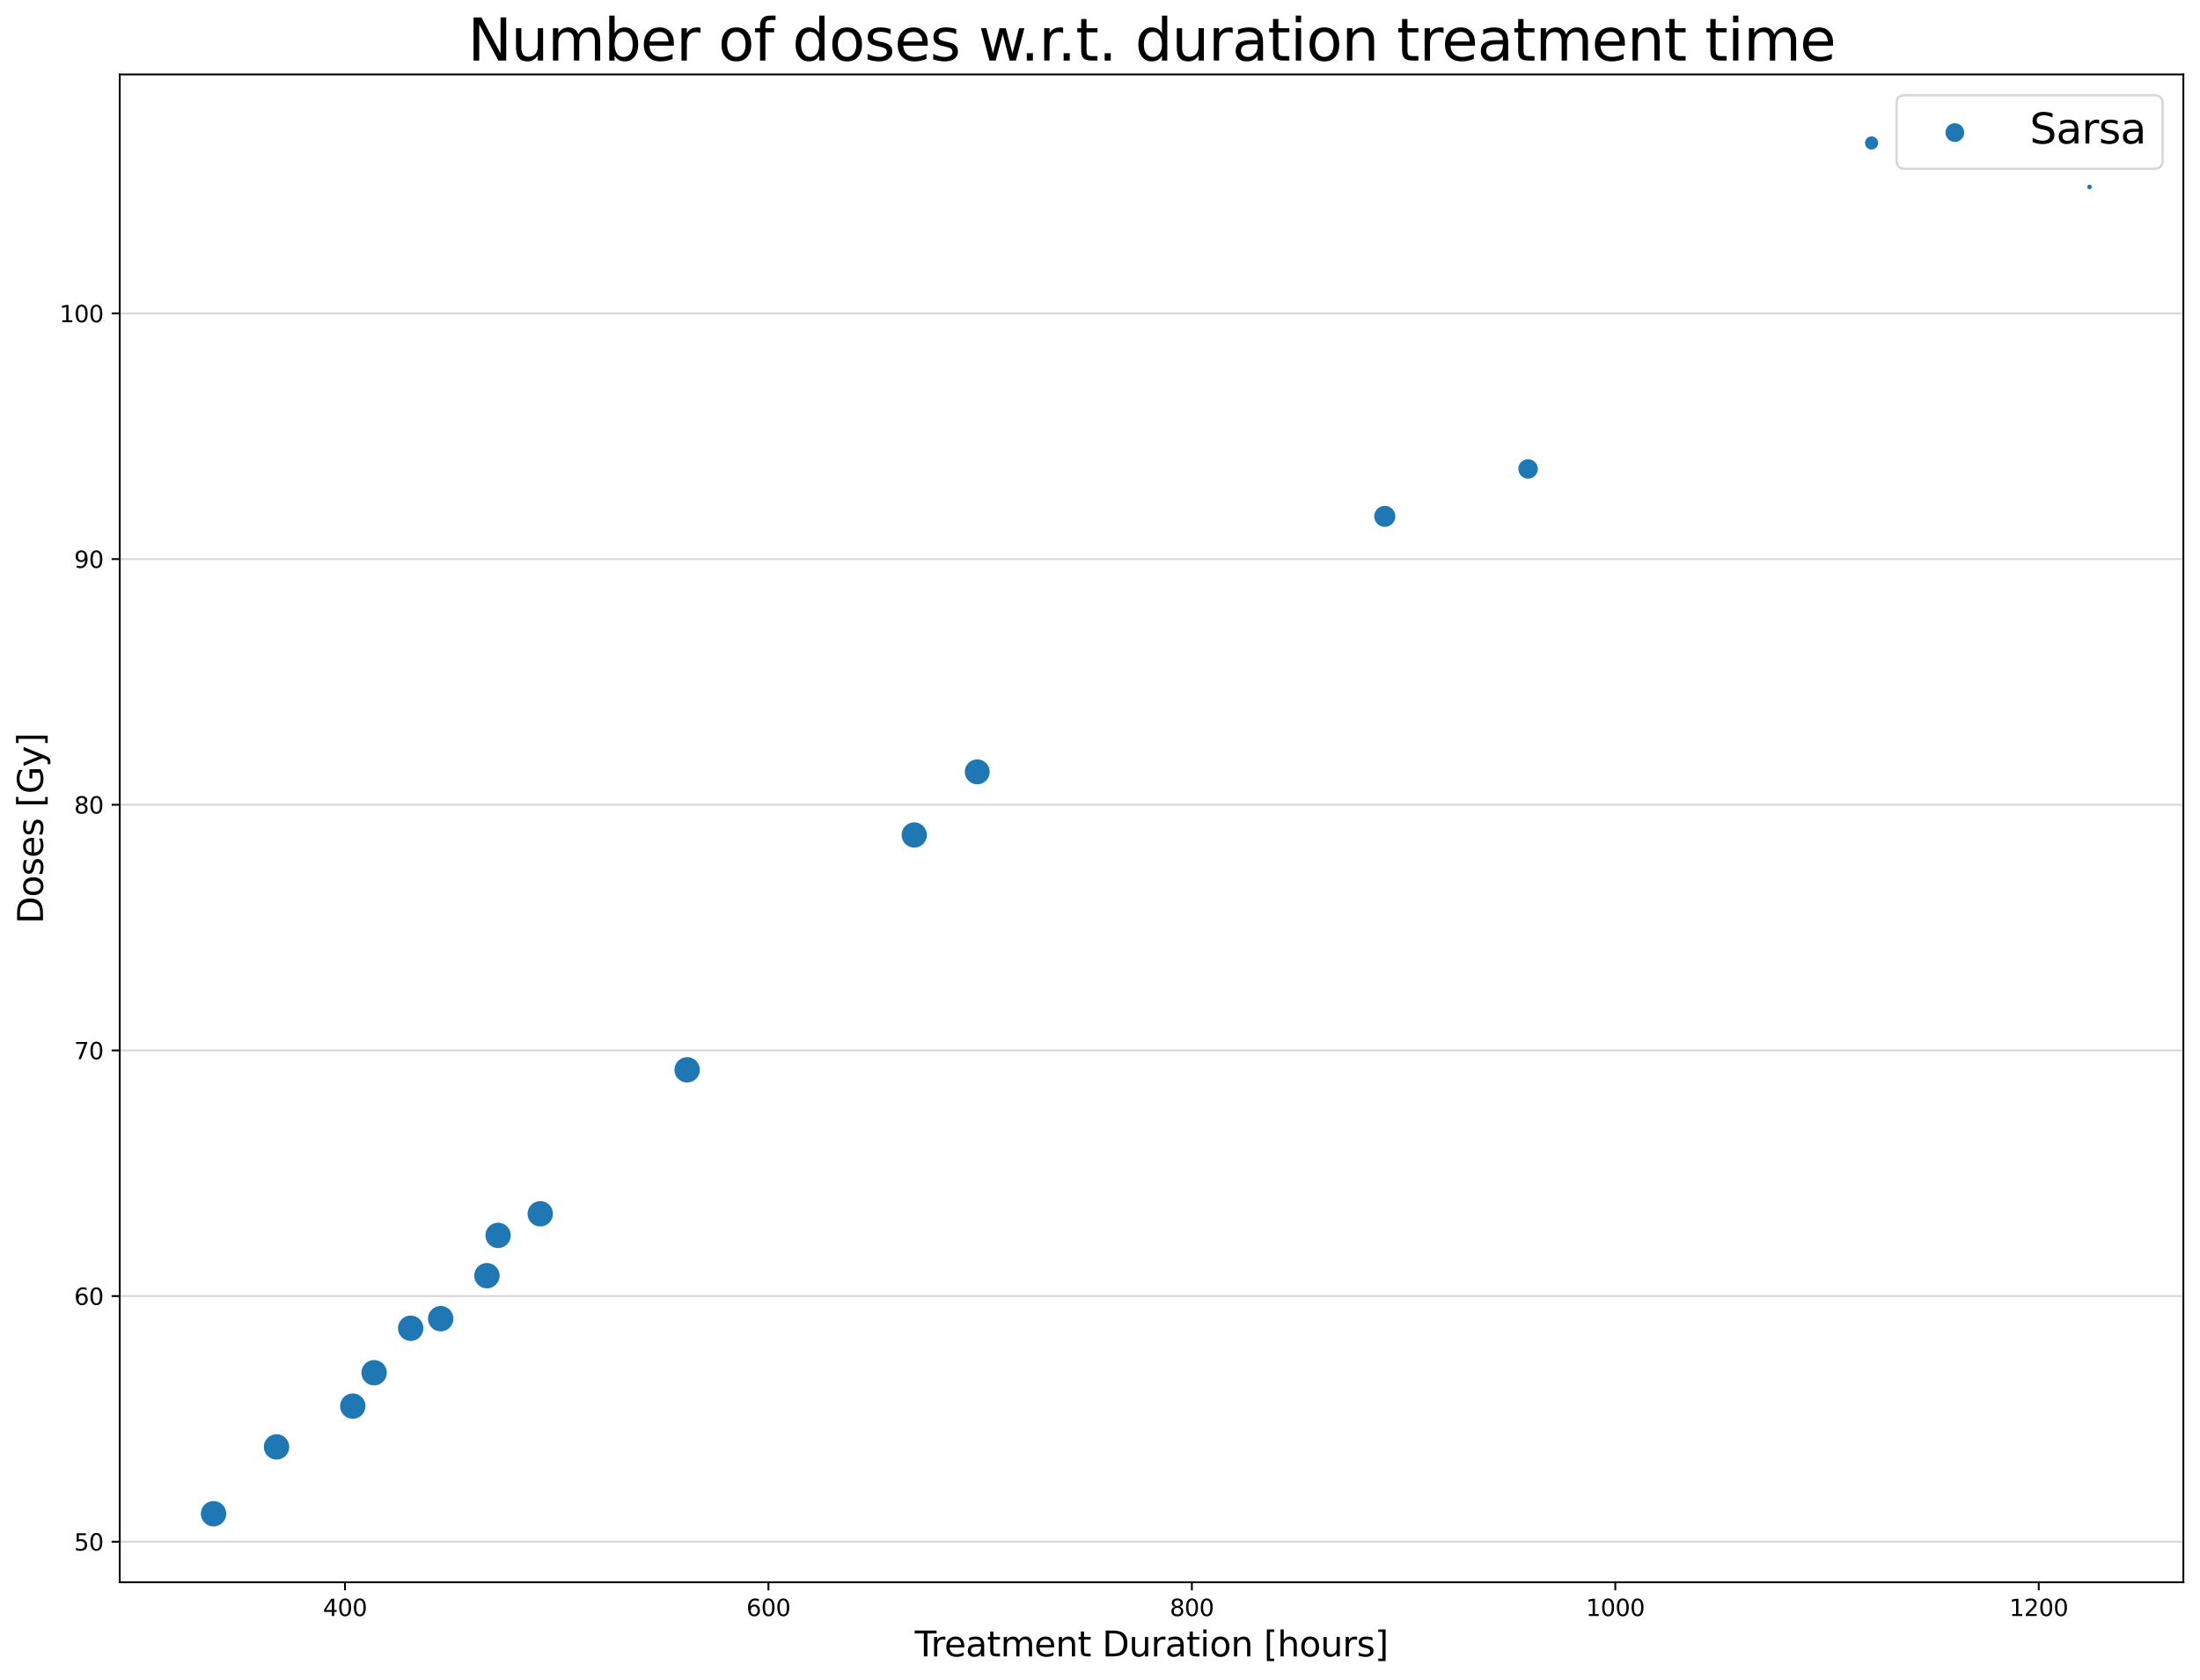 <?xml version="1.0" encoding="utf-8" standalone="no"?>
<!DOCTYPE svg PUBLIC "-//W3C//DTD SVG 1.1//EN"
  "http://www.w3.org/Graphics/SVG/1.1/DTD/svg11.dtd">
<svg xmlns:xlink="http://www.w3.org/1999/xlink" width="951.805pt" height="726.911pt" viewBox="0 0 951.805 726.911" xmlns="http://www.w3.org/2000/svg" version="1.1">
 <defs>
  <style type="text/css">*{stroke-linejoin: round; stroke-linecap: butt}</style>
 </defs>
 <g id="figure_1">
  <g id="patch_1">
   <path d="M 0 726.911 
L 951.805 726.911 
L 951.805 -0 
L 0 -0 
z
" style="fill: #ffffff"/>
  </g>
  <g id="axes_1">
   <g id="patch_2">
    <path d="M 51.805 684.516 
L 944.605 684.516 
L 944.605 32.196 
L 51.805 32.196 
z
" style="fill: #ffffff"/>
   </g>
   <g id="PathCollection_1">
    <path d="M 904.023 81.37 
C 904.155 81.37 904.283 81.318 904.376 81.224 
C 904.47 81.13 904.523 81.003 904.523 80.87 
C 904.523 80.738 904.47 80.611 904.376 80.517 
C 904.283 80.423 904.155 80.37 904.023 80.37 
C 903.89 80.37 903.763 80.423 903.669 80.517 
C 903.576 80.611 903.523 80.738 903.523 80.87 
C 903.523 81.003 903.576 81.13 903.669 81.224 
C 903.763 81.318 903.89 81.37 904.023 81.37 
z
" clip-path="url(#pacb4eef6a0)" style="fill: #1f77b4; stroke: #1f77b4"/>
    <path d="M 661.104 206.583 
C 662.087 206.583 663.03 206.192 663.726 205.497 
C 664.421 204.801 664.812 203.858 664.812 202.875 
C 664.812 201.891 664.421 200.948 663.726 200.253 
C 663.03 199.557 662.087 199.167 661.104 199.167 
C 660.12 199.167 659.177 199.557 658.482 200.253 
C 657.786 200.948 657.395 201.891 657.395 202.875 
C 657.395 203.858 657.786 204.801 658.482 205.497 
C 659.177 206.192 660.12 206.583 661.104 206.583 
z
" clip-path="url(#pacb4eef6a0)" style="fill: #1f77b4; stroke: #1f77b4"/>
    <path d="M 809.713 64.192 
C 810.335 64.192 810.932 63.945 811.371 63.505 
C 811.811 63.066 812.058 62.469 812.058 61.847 
C 812.058 61.225 811.811 60.628 811.371 60.189 
C 810.932 59.749 810.335 59.502 809.713 59.502 
C 809.091 59.502 808.494 59.749 808.055 60.189 
C 807.615 60.628 807.368 61.225 807.368 61.847 
C 807.368 62.469 807.615 63.066 808.055 63.505 
C 808.494 63.945 809.091 64.192 809.713 64.192 
z
" clip-path="url(#pacb4eef6a0)" style="fill: #1f77b4; stroke: #1f77b4"/>
    <path d="M 215.495 539.455 
C 216.821 539.455 218.093 538.928 219.03 537.99 
C 219.968 537.053 220.495 535.781 220.495 534.455 
C 220.495 533.129 219.968 531.857 219.03 530.919 
C 218.093 529.982 216.821 529.455 215.495 529.455 
C 214.169 529.455 212.897 529.982 211.959 530.919 
C 211.022 531.857 210.495 533.129 210.495 534.455 
C 210.495 535.781 211.022 537.053 211.959 537.99 
C 212.897 538.928 214.169 539.455 215.495 539.455 
z
" clip-path="url(#pacb4eef6a0)" style="fill: #1f77b4; stroke: #1f77b4"/>
    <path d="M 233.741 530.103 
C 235.067 530.103 236.339 529.576 237.277 528.638 
C 238.215 527.701 238.741 526.429 238.741 525.103 
C 238.741 523.777 238.215 522.505 237.277 521.567 
C 236.339 520.629 235.067 520.103 233.741 520.103 
C 232.415 520.103 231.143 520.629 230.206 521.567 
C 229.268 522.505 228.741 523.777 228.741 525.103 
C 228.741 526.429 229.268 527.701 230.206 528.638 
C 231.143 529.576 232.415 530.103 233.741 530.103 
z
" clip-path="url(#pacb4eef6a0)" style="fill: #1f77b4; stroke: #1f77b4"/>
    <path d="M 161.855 598.863 
C 163.181 598.863 164.453 598.336 165.39 597.398 
C 166.328 596.461 166.855 595.189 166.855 593.863 
C 166.855 592.537 166.328 591.265 165.39 590.327 
C 164.453 589.39 163.181 588.863 161.855 588.863 
C 160.529 588.863 159.257 589.39 158.319 590.327 
C 157.382 591.265 156.855 592.537 156.855 593.863 
C 156.855 595.189 157.382 596.461 158.319 597.398 
C 159.257 598.336 160.529 598.863 161.855 598.863 
z
" clip-path="url(#pacb4eef6a0)" style="fill: #1f77b4; stroke: #1f77b4"/>
    <path d="M 422.801 338.812 
C 424.1 338.812 425.346 338.295 426.265 337.377 
C 427.184 336.458 427.7 335.212 427.7 333.913 
C 427.7 332.613 427.184 331.367 426.265 330.449 
C 425.346 329.53 424.1 329.014 422.801 329.014 
C 421.502 329.014 420.255 329.53 419.337 330.449 
C 418.418 331.367 417.902 332.613 417.902 333.913 
C 417.902 335.212 418.418 336.458 419.337 337.377 
C 420.255 338.295 421.502 338.812 422.801 338.812 
z
" clip-path="url(#pacb4eef6a0)" style="fill: #1f77b4; stroke: #1f77b4"/>
    <path d="M 190.653 575.482 
C 191.979 575.482 193.251 574.955 194.189 574.018 
C 195.127 573.08 195.653 571.808 195.653 570.482 
C 195.653 569.156 195.127 567.884 194.189 566.947 
C 193.251 566.009 191.979 565.482 190.653 565.482 
C 189.327 565.482 188.056 566.009 187.118 566.947 
C 186.18 567.884 185.653 569.156 185.653 570.482 
C 185.653 571.808 186.18 573.08 187.118 574.018 
C 188.056 574.955 189.327 575.482 190.653 575.482 
z
" clip-path="url(#pacb4eef6a0)" style="fill: #1f77b4; stroke: #1f77b4"/>
    <path d="M 177.683 579.627 
C 179.009 579.627 180.281 579.1 181.219 578.163 
C 182.156 577.225 182.683 575.953 182.683 574.627 
C 182.683 573.301 182.156 572.029 181.219 571.092 
C 180.281 570.154 179.009 569.627 177.683 569.627 
C 176.357 569.627 175.085 570.154 174.148 571.092 
C 173.21 572.029 172.683 573.301 172.683 574.627 
C 172.683 575.953 173.21 577.225 174.148 578.163 
C 175.085 579.1 176.357 579.627 177.683 579.627 
z
" clip-path="url(#pacb4eef6a0)" style="fill: #1f77b4; stroke: #1f77b4"/>
    <path d="M 119.646 630.958 
C 120.972 630.958 122.244 630.431 123.182 629.494 
C 124.119 628.556 124.646 627.284 124.646 625.958 
C 124.646 624.632 124.119 623.36 123.182 622.423 
C 122.244 621.485 120.972 620.958 119.646 620.958 
C 118.32 620.958 117.048 621.485 116.111 622.423 
C 115.173 623.36 114.646 624.632 114.646 625.958 
C 114.646 627.284 115.173 628.556 116.111 629.494 
C 117.048 630.431 118.32 630.958 119.646 630.958 
z
" clip-path="url(#pacb4eef6a0)" style="fill: #1f77b4; stroke: #1f77b4"/>
    <path d="M 92.387 659.865 
C 93.713 659.865 94.984 659.338 95.922 658.401 
C 96.86 657.463 97.387 656.191 97.387 654.865 
C 97.387 653.539 96.86 652.267 95.922 651.33 
C 94.984 650.392 93.713 649.865 92.387 649.865 
C 91.06 649.865 89.789 650.392 88.851 651.33 
C 87.913 652.267 87.387 653.539 87.387 654.865 
C 87.387 656.191 87.913 657.463 88.851 658.401 
C 89.789 659.338 91.06 659.865 92.387 659.865 
z
" clip-path="url(#pacb4eef6a0)" style="fill: #1f77b4; stroke: #1f77b4"/>
    <path d="M 395.541 366.2 
C 396.86 366.2 398.126 365.676 399.059 364.743 
C 399.992 363.81 400.516 362.545 400.516 361.226 
C 400.516 359.906 399.992 358.641 399.059 357.708 
C 398.126 356.775 396.86 356.251 395.541 356.251 
C 394.222 356.251 392.956 356.775 392.023 357.708 
C 391.09 358.641 390.566 359.906 390.566 361.226 
C 390.566 362.545 391.09 363.81 392.023 364.743 
C 392.956 365.676 394.222 366.2 395.541 366.2 
z
" clip-path="url(#pacb4eef6a0)" style="fill: #1f77b4; stroke: #1f77b4"/>
    <path d="M 599.11 227.448 
C 600.187 227.448 601.22 227.02 601.982 226.258 
C 602.744 225.497 603.172 224.463 603.172 223.386 
C 603.172 222.309 602.744 221.275 601.982 220.514 
C 601.22 219.752 600.187 219.324 599.11 219.324 
C 598.032 219.324 596.999 219.752 596.237 220.514 
C 595.476 221.275 595.048 222.309 595.048 223.386 
C 595.048 224.463 595.476 225.497 596.237 226.258 
C 596.999 227.02 598.032 227.448 599.11 227.448 
z
" clip-path="url(#pacb4eef6a0)" style="fill: #1f77b4; stroke: #1f77b4"/>
    <path d="M 210.659 556.884 
C 211.985 556.884 213.256 556.357 214.194 555.42 
C 215.132 554.482 215.659 553.21 215.659 551.884 
C 215.659 550.558 215.132 549.286 214.194 548.349 
C 213.256 547.411 211.985 546.884 210.659 546.884 
C 209.333 546.884 208.061 547.411 207.123 548.349 
C 206.185 549.286 205.659 550.558 205.659 551.884 
C 205.659 553.21 206.185 554.482 207.123 555.42 
C 208.061 556.357 209.333 556.884 210.659 556.884 
z
" clip-path="url(#pacb4eef6a0)" style="fill: #1f77b4; stroke: #1f77b4"/>
    <path d="M 297.274 467.825 
C 298.6 467.825 299.872 467.298 300.81 466.361 
C 301.747 465.423 302.274 464.151 302.274 462.825 
C 302.274 461.499 301.747 460.227 300.81 459.29 
C 299.872 458.352 298.6 457.825 297.274 457.825 
C 295.948 457.825 294.676 458.352 293.739 459.29 
C 292.801 460.227 292.274 461.499 292.274 462.825 
C 292.274 464.151 292.801 465.423 293.739 466.361 
C 294.676 467.298 295.948 467.825 297.274 467.825 
z
" clip-path="url(#pacb4eef6a0)" style="fill: #1f77b4; stroke: #1f77b4"/>
    <path d="M 152.622 613.316 
C 153.948 613.316 155.22 612.79 156.157 611.852 
C 157.095 610.914 157.622 609.642 157.622 608.316 
C 157.622 606.99 157.095 605.719 156.157 604.781 
C 155.22 603.843 153.948 603.316 152.622 603.316 
C 151.296 603.316 150.024 603.843 149.086 604.781 
C 148.149 605.719 147.622 606.99 147.622 608.316 
C 147.622 609.642 148.149 610.914 149.086 611.852 
C 150.024 612.79 151.296 613.316 152.622 613.316 
z
" clip-path="url(#pacb4eef6a0)" style="fill: #1f77b4; stroke: #1f77b4"/>
   </g>
   <g id="matplotlib.axis_1">
    <g id="xtick_1">
     <g id="line2d_1">
      <defs>
       <path id="me57f2cabed" d="M 0 0 
L 0 3.5 
" style="stroke: #000000; stroke-width: 0.8"/>
      </defs>
      <g>
       <use xlink:href="#me57f2cabed" x="149.251" y="684.516" style="stroke: #000000; stroke-width: 0.8"/>
      </g>
     </g>
     <g id="text_1">
      <!-- 400 -->
      <g transform="translate(139.707 699.115)scale(0.1 -0.1)">
       <defs>
        <path id="DejaVuSans-34" d="M 2419 4116 
L 825 1625 
L 2419 1625 
L 2419 4116 
z
M 2253 4666 
L 3047 4666 
L 3047 1625 
L 3713 1625 
L 3713 1100 
L 3047 1100 
L 3047 0 
L 2419 0 
L 2419 1100 
L 313 1100 
L 313 1709 
L 2253 4666 
z
" transform="scale(0.016)"/>
        <path id="DejaVuSans-30" d="M 2034 4250 
Q 1547 4250 1301 3770 
Q 1056 3291 1056 2328 
Q 1056 1369 1301 889 
Q 1547 409 2034 409 
Q 2525 409 2770 889 
Q 3016 1369 3016 2328 
Q 3016 3291 2770 3770 
Q 2525 4250 2034 4250 
z
M 2034 4750 
Q 2819 4750 3233 4129 
Q 3647 3509 3647 2328 
Q 3647 1150 3233 529 
Q 2819 -91 2034 -91 
Q 1250 -91 836 529 
Q 422 1150 422 2328 
Q 422 3509 836 4129 
Q 1250 4750 2034 4750 
z
" transform="scale(0.016)"/>
       </defs>
       <use xlink:href="#DejaVuSans-34"/>
       <use xlink:href="#DejaVuSans-30" x="63.623"/>
       <use xlink:href="#DejaVuSans-30" x="127.246"/>
      </g>
     </g>
    </g>
    <g id="xtick_2">
     <g id="line2d_2">
      <g>
       <use xlink:href="#me57f2cabed" x="332.448" y="684.516" style="stroke: #000000; stroke-width: 0.8"/>
      </g>
     </g>
     <g id="text_2">
      <!-- 600 -->
      <g transform="translate(322.904 699.115)scale(0.1 -0.1)">
       <defs>
        <path id="DejaVuSans-36" d="M 2113 2584 
Q 1688 2584 1439 2293 
Q 1191 2003 1191 1497 
Q 1191 994 1439 701 
Q 1688 409 2113 409 
Q 2538 409 2786 701 
Q 3034 994 3034 1497 
Q 3034 2003 2786 2293 
Q 2538 2584 2113 2584 
z
M 3366 4563 
L 3366 3988 
Q 3128 4100 2886 4159 
Q 2644 4219 2406 4219 
Q 1781 4219 1451 3797 
Q 1122 3375 1075 2522 
Q 1259 2794 1537 2939 
Q 1816 3084 2150 3084 
Q 2853 3084 3261 2657 
Q 3669 2231 3669 1497 
Q 3669 778 3244 343 
Q 2819 -91 2113 -91 
Q 1303 -91 875 529 
Q 447 1150 447 2328 
Q 447 3434 972 4092 
Q 1497 4750 2381 4750 
Q 2619 4750 2861 4703 
Q 3103 4656 3366 4563 
z
" transform="scale(0.016)"/>
       </defs>
       <use xlink:href="#DejaVuSans-36"/>
       <use xlink:href="#DejaVuSans-30" x="63.623"/>
       <use xlink:href="#DejaVuSans-30" x="127.246"/>
      </g>
     </g>
    </g>
    <g id="xtick_3">
     <g id="line2d_3">
      <g>
       <use xlink:href="#me57f2cabed" x="515.645" y="684.516" style="stroke: #000000; stroke-width: 0.8"/>
      </g>
     </g>
     <g id="text_3">
      <!-- 800 -->
      <g transform="translate(506.101 699.115)scale(0.1 -0.1)">
       <defs>
        <path id="DejaVuSans-38" d="M 2034 2216 
Q 1584 2216 1326 1975 
Q 1069 1734 1069 1313 
Q 1069 891 1326 650 
Q 1584 409 2034 409 
Q 2484 409 2743 651 
Q 3003 894 3003 1313 
Q 3003 1734 2745 1975 
Q 2488 2216 2034 2216 
z
M 1403 2484 
Q 997 2584 770 2862 
Q 544 3141 544 3541 
Q 544 4100 942 4425 
Q 1341 4750 2034 4750 
Q 2731 4750 3128 4425 
Q 3525 4100 3525 3541 
Q 3525 3141 3298 2862 
Q 3072 2584 2669 2484 
Q 3125 2378 3379 2068 
Q 3634 1759 3634 1313 
Q 3634 634 3220 271 
Q 2806 -91 2034 -91 
Q 1263 -91 848 271 
Q 434 634 434 1313 
Q 434 1759 690 2068 
Q 947 2378 1403 2484 
z
M 1172 3481 
Q 1172 3119 1398 2916 
Q 1625 2713 2034 2713 
Q 2441 2713 2670 2916 
Q 2900 3119 2900 3481 
Q 2900 3844 2670 4047 
Q 2441 4250 2034 4250 
Q 1625 4250 1398 4047 
Q 1172 3844 1172 3481 
z
" transform="scale(0.016)"/>
       </defs>
       <use xlink:href="#DejaVuSans-38"/>
       <use xlink:href="#DejaVuSans-30" x="63.623"/>
       <use xlink:href="#DejaVuSans-30" x="127.246"/>
      </g>
     </g>
    </g>
    <g id="xtick_4">
     <g id="line2d_4">
      <g>
       <use xlink:href="#me57f2cabed" x="698.842" y="684.516" style="stroke: #000000; stroke-width: 0.8"/>
      </g>
     </g>
     <g id="text_4">
      <!-- 1000 -->
      <g transform="translate(686.117 699.115)scale(0.1 -0.1)">
       <defs>
        <path id="DejaVuSans-31" d="M 794 531 
L 1825 531 
L 1825 4091 
L 703 3866 
L 703 4441 
L 1819 4666 
L 2450 4666 
L 2450 531 
L 3481 531 
L 3481 0 
L 794 0 
L 794 531 
z
" transform="scale(0.016)"/>
       </defs>
       <use xlink:href="#DejaVuSans-31"/>
       <use xlink:href="#DejaVuSans-30" x="63.623"/>
       <use xlink:href="#DejaVuSans-30" x="127.246"/>
       <use xlink:href="#DejaVuSans-30" x="190.869"/>
      </g>
     </g>
    </g>
    <g id="xtick_5">
     <g id="line2d_5">
      <g>
       <use xlink:href="#me57f2cabed" x="882.039" y="684.516" style="stroke: #000000; stroke-width: 0.8"/>
      </g>
     </g>
     <g id="text_5">
      <!-- 1200 -->
      <g transform="translate(869.314 699.115)scale(0.1 -0.1)">
       <defs>
        <path id="DejaVuSans-32" d="M 1228 531 
L 3431 531 
L 3431 0 
L 469 0 
L 469 531 
Q 828 903 1448 1529 
Q 2069 2156 2228 2338 
Q 2531 2678 2651 2914 
Q 2772 3150 2772 3378 
Q 2772 3750 2511 3984 
Q 2250 4219 1831 4219 
Q 1534 4219 1204 4116 
Q 875 4013 500 3803 
L 500 4441 
Q 881 4594 1212 4672 
Q 1544 4750 1819 4750 
Q 2544 4750 2975 4387 
Q 3406 4025 3406 3419 
Q 3406 3131 3298 2873 
Q 3191 2616 2906 2266 
Q 2828 2175 2409 1742 
Q 1991 1309 1228 531 
z
" transform="scale(0.016)"/>
       </defs>
       <use xlink:href="#DejaVuSans-31"/>
       <use xlink:href="#DejaVuSans-32" x="63.623"/>
       <use xlink:href="#DejaVuSans-30" x="127.246"/>
       <use xlink:href="#DejaVuSans-30" x="190.869"/>
      </g>
     </g>
    </g>
    <g id="text_6">
     <!-- Treatment Duration [hours] -->
     <g transform="translate(395.772 716.592)scale(0.15 -0.15)">
      <defs>
       <path id="DejaVuSans-54" d="M -19 4666 
L 3928 4666 
L 3928 4134 
L 2272 4134 
L 2272 0 
L 1638 0 
L 1638 4134 
L -19 4134 
L -19 4666 
z
" transform="scale(0.016)"/>
       <path id="DejaVuSans-72" d="M 2631 2963 
Q 2534 3019 2420 3045 
Q 2306 3072 2169 3072 
Q 1681 3072 1420 2755 
Q 1159 2438 1159 1844 
L 1159 0 
L 581 0 
L 581 3500 
L 1159 3500 
L 1159 2956 
Q 1341 3275 1631 3429 
Q 1922 3584 2338 3584 
Q 2397 3584 2469 3576 
Q 2541 3569 2628 3553 
L 2631 2963 
z
" transform="scale(0.016)"/>
       <path id="DejaVuSans-65" d="M 3597 1894 
L 3597 1613 
L 953 1613 
Q 991 1019 1311 708 
Q 1631 397 2203 397 
Q 2534 397 2845 478 
Q 3156 559 3463 722 
L 3463 178 
Q 3153 47 2828 -22 
Q 2503 -91 2169 -91 
Q 1331 -91 842 396 
Q 353 884 353 1716 
Q 353 2575 817 3079 
Q 1281 3584 2069 3584 
Q 2775 3584 3186 3129 
Q 3597 2675 3597 1894 
z
M 3022 2063 
Q 3016 2534 2758 2815 
Q 2500 3097 2075 3097 
Q 1594 3097 1305 2825 
Q 1016 2553 972 2059 
L 3022 2063 
z
" transform="scale(0.016)"/>
       <path id="DejaVuSans-61" d="M 2194 1759 
Q 1497 1759 1228 1600 
Q 959 1441 959 1056 
Q 959 750 1161 570 
Q 1363 391 1709 391 
Q 2188 391 2477 730 
Q 2766 1069 2766 1631 
L 2766 1759 
L 2194 1759 
z
M 3341 1997 
L 3341 0 
L 2766 0 
L 2766 531 
Q 2569 213 2275 61 
Q 1981 -91 1556 -91 
Q 1019 -91 701 211 
Q 384 513 384 1019 
Q 384 1609 779 1909 
Q 1175 2209 1959 2209 
L 2766 2209 
L 2766 2266 
Q 2766 2663 2505 2880 
Q 2244 3097 1772 3097 
Q 1472 3097 1187 3025 
Q 903 2953 641 2809 
L 641 3341 
Q 956 3463 1253 3523 
Q 1550 3584 1831 3584 
Q 2591 3584 2966 3190 
Q 3341 2797 3341 1997 
z
" transform="scale(0.016)"/>
       <path id="DejaVuSans-74" d="M 1172 4494 
L 1172 3500 
L 2356 3500 
L 2356 3053 
L 1172 3053 
L 1172 1153 
Q 1172 725 1289 603 
Q 1406 481 1766 481 
L 2356 481 
L 2356 0 
L 1766 0 
Q 1100 0 847 248 
Q 594 497 594 1153 
L 594 3053 
L 172 3053 
L 172 3500 
L 594 3500 
L 594 4494 
L 1172 4494 
z
" transform="scale(0.016)"/>
       <path id="DejaVuSans-6d" d="M 3328 2828 
Q 3544 3216 3844 3400 
Q 4144 3584 4550 3584 
Q 5097 3584 5394 3201 
Q 5691 2819 5691 2113 
L 5691 0 
L 5113 0 
L 5113 2094 
Q 5113 2597 4934 2840 
Q 4756 3084 4391 3084 
Q 3944 3084 3684 2787 
Q 3425 2491 3425 1978 
L 3425 0 
L 2847 0 
L 2847 2094 
Q 2847 2600 2669 2842 
Q 2491 3084 2119 3084 
Q 1678 3084 1418 2786 
Q 1159 2488 1159 1978 
L 1159 0 
L 581 0 
L 581 3500 
L 1159 3500 
L 1159 2956 
Q 1356 3278 1631 3431 
Q 1906 3584 2284 3584 
Q 2666 3584 2933 3390 
Q 3200 3197 3328 2828 
z
" transform="scale(0.016)"/>
       <path id="DejaVuSans-6e" d="M 3513 2113 
L 3513 0 
L 2938 0 
L 2938 2094 
Q 2938 2591 2744 2837 
Q 2550 3084 2163 3084 
Q 1697 3084 1428 2787 
Q 1159 2491 1159 1978 
L 1159 0 
L 581 0 
L 581 3500 
L 1159 3500 
L 1159 2956 
Q 1366 3272 1645 3428 
Q 1925 3584 2291 3584 
Q 2894 3584 3203 3211 
Q 3513 2838 3513 2113 
z
" transform="scale(0.016)"/>
       <path id="DejaVuSans-20" transform="scale(0.016)"/>
       <path id="DejaVuSans-44" d="M 1259 4147 
L 1259 519 
L 2022 519 
Q 2988 519 3436 956 
Q 3884 1394 3884 2338 
Q 3884 3275 3436 3711 
Q 2988 4147 2022 4147 
L 1259 4147 
z
M 628 4666 
L 1925 4666 
Q 3281 4666 3915 4102 
Q 4550 3538 4550 2338 
Q 4550 1131 3912 565 
Q 3275 0 1925 0 
L 628 0 
L 628 4666 
z
" transform="scale(0.016)"/>
       <path id="DejaVuSans-75" d="M 544 1381 
L 544 3500 
L 1119 3500 
L 1119 1403 
Q 1119 906 1312 657 
Q 1506 409 1894 409 
Q 2359 409 2629 706 
Q 2900 1003 2900 1516 
L 2900 3500 
L 3475 3500 
L 3475 0 
L 2900 0 
L 2900 538 
Q 2691 219 2414 64 
Q 2138 -91 1772 -91 
Q 1169 -91 856 284 
Q 544 659 544 1381 
z
M 1991 3584 
L 1991 3584 
z
" transform="scale(0.016)"/>
       <path id="DejaVuSans-69" d="M 603 3500 
L 1178 3500 
L 1178 0 
L 603 0 
L 603 3500 
z
M 603 4863 
L 1178 4863 
L 1178 4134 
L 603 4134 
L 603 4863 
z
" transform="scale(0.016)"/>
       <path id="DejaVuSans-6f" d="M 1959 3097 
Q 1497 3097 1228 2736 
Q 959 2375 959 1747 
Q 959 1119 1226 758 
Q 1494 397 1959 397 
Q 2419 397 2687 759 
Q 2956 1122 2956 1747 
Q 2956 2369 2687 2733 
Q 2419 3097 1959 3097 
z
M 1959 3584 
Q 2709 3584 3137 3096 
Q 3566 2609 3566 1747 
Q 3566 888 3137 398 
Q 2709 -91 1959 -91 
Q 1206 -91 779 398 
Q 353 888 353 1747 
Q 353 2609 779 3096 
Q 1206 3584 1959 3584 
z
" transform="scale(0.016)"/>
       <path id="DejaVuSans-5b" d="M 550 4863 
L 1875 4863 
L 1875 4416 
L 1125 4416 
L 1125 -397 
L 1875 -397 
L 1875 -844 
L 550 -844 
L 550 4863 
z
" transform="scale(0.016)"/>
       <path id="DejaVuSans-68" d="M 3513 2113 
L 3513 0 
L 2938 0 
L 2938 2094 
Q 2938 2591 2744 2837 
Q 2550 3084 2163 3084 
Q 1697 3084 1428 2787 
Q 1159 2491 1159 1978 
L 1159 0 
L 581 0 
L 581 4863 
L 1159 4863 
L 1159 2956 
Q 1366 3272 1645 3428 
Q 1925 3584 2291 3584 
Q 2894 3584 3203 3211 
Q 3513 2838 3513 2113 
z
" transform="scale(0.016)"/>
       <path id="DejaVuSans-73" d="M 2834 3397 
L 2834 2853 
Q 2591 2978 2328 3040 
Q 2066 3103 1784 3103 
Q 1356 3103 1142 2972 
Q 928 2841 928 2578 
Q 928 2378 1081 2264 
Q 1234 2150 1697 2047 
L 1894 2003 
Q 2506 1872 2764 1633 
Q 3022 1394 3022 966 
Q 3022 478 2636 193 
Q 2250 -91 1575 -91 
Q 1294 -91 989 -36 
Q 684 19 347 128 
L 347 722 
Q 666 556 975 473 
Q 1284 391 1588 391 
Q 1994 391 2212 530 
Q 2431 669 2431 922 
Q 2431 1156 2273 1281 
Q 2116 1406 1581 1522 
L 1381 1569 
Q 847 1681 609 1914 
Q 372 2147 372 2553 
Q 372 3047 722 3315 
Q 1072 3584 1716 3584 
Q 2034 3584 2315 3537 
Q 2597 3491 2834 3397 
z
" transform="scale(0.016)"/>
       <path id="DejaVuSans-5d" d="M 1947 4863 
L 1947 -844 
L 622 -844 
L 622 -397 
L 1369 -397 
L 1369 4416 
L 622 4416 
L 622 4863 
L 1947 4863 
z
" transform="scale(0.016)"/>
      </defs>
      <use xlink:href="#DejaVuSans-54"/>
      <use xlink:href="#DejaVuSans-72" x="46.334"/>
      <use xlink:href="#DejaVuSans-65" x="85.197"/>
      <use xlink:href="#DejaVuSans-61" x="146.721"/>
      <use xlink:href="#DejaVuSans-74" x="208"/>
      <use xlink:href="#DejaVuSans-6d" x="247.209"/>
      <use xlink:href="#DejaVuSans-65" x="344.621"/>
      <use xlink:href="#DejaVuSans-6e" x="406.145"/>
      <use xlink:href="#DejaVuSans-74" x="469.523"/>
      <use xlink:href="#DejaVuSans-20" x="508.732"/>
      <use xlink:href="#DejaVuSans-44" x="540.52"/>
      <use xlink:href="#DejaVuSans-75" x="617.521"/>
      <use xlink:href="#DejaVuSans-72" x="680.9"/>
      <use xlink:href="#DejaVuSans-61" x="722.014"/>
      <use xlink:href="#DejaVuSans-74" x="783.293"/>
      <use xlink:href="#DejaVuSans-69" x="822.502"/>
      <use xlink:href="#DejaVuSans-6f" x="850.285"/>
      <use xlink:href="#DejaVuSans-6e" x="911.467"/>
      <use xlink:href="#DejaVuSans-20" x="974.846"/>
      <use xlink:href="#DejaVuSans-5b" x="1006.633"/>
      <use xlink:href="#DejaVuSans-68" x="1045.646"/>
      <use xlink:href="#DejaVuSans-6f" x="1109.025"/>
      <use xlink:href="#DejaVuSans-75" x="1170.207"/>
      <use xlink:href="#DejaVuSans-72" x="1233.586"/>
      <use xlink:href="#DejaVuSans-73" x="1274.699"/>
      <use xlink:href="#DejaVuSans-5d" x="1326.799"/>
     </g>
    </g>
   </g>
   <g id="matplotlib.axis_2">
    <g id="ytick_1">
     <g id="line2d_6">
      <path d="M 51.805 666.981 
L 944.605 666.981 
" clip-path="url(#pacb4eef6a0)" style="fill: none; stroke: #b0b0b0; stroke-opacity: 0.5; stroke-width: 0.8; stroke-linecap: square"/>
     </g>
     <g id="line2d_7">
      <defs>
       <path id="m7fbda8dc96" d="M 0 0 
L -3.5 0 
" style="stroke: #000000; stroke-width: 0.8"/>
      </defs>
      <g>
       <use xlink:href="#m7fbda8dc96" x="51.805" y="666.981" style="stroke: #000000; stroke-width: 0.8"/>
      </g>
     </g>
     <g id="text_7">
      <!-- 50 -->
      <g transform="translate(32.08 670.78)scale(0.1 -0.1)">
       <defs>
        <path id="DejaVuSans-35" d="M 691 4666 
L 3169 4666 
L 3169 4134 
L 1269 4134 
L 1269 2991 
Q 1406 3038 1543 3061 
Q 1681 3084 1819 3084 
Q 2600 3084 3056 2656 
Q 3513 2228 3513 1497 
Q 3513 744 3044 326 
Q 2575 -91 1722 -91 
Q 1428 -91 1123 -41 
Q 819 9 494 109 
L 494 744 
Q 775 591 1075 516 
Q 1375 441 1709 441 
Q 2250 441 2565 725 
Q 2881 1009 2881 1497 
Q 2881 1984 2565 2268 
Q 2250 2553 1709 2553 
Q 1456 2553 1204 2497 
Q 953 2441 691 2322 
L 691 4666 
z
" transform="scale(0.016)"/>
       </defs>
       <use xlink:href="#DejaVuSans-35"/>
       <use xlink:href="#DejaVuSans-30" x="63.623"/>
      </g>
     </g>
    </g>
    <g id="ytick_2">
     <g id="line2d_8">
      <path d="M 51.805 560.705 
L 944.605 560.705 
" clip-path="url(#pacb4eef6a0)" style="fill: none; stroke: #b0b0b0; stroke-opacity: 0.5; stroke-width: 0.8; stroke-linecap: square"/>
     </g>
     <g id="line2d_9">
      <g>
       <use xlink:href="#m7fbda8dc96" x="51.805" y="560.705" style="stroke: #000000; stroke-width: 0.8"/>
      </g>
     </g>
     <g id="text_8">
      <!-- 60 -->
      <g transform="translate(32.08 564.504)scale(0.1 -0.1)">
       <use xlink:href="#DejaVuSans-36"/>
       <use xlink:href="#DejaVuSans-30" x="63.623"/>
      </g>
     </g>
    </g>
    <g id="ytick_3">
     <g id="line2d_10">
      <path d="M 51.805 454.429 
L 944.605 454.429 
" clip-path="url(#pacb4eef6a0)" style="fill: none; stroke: #b0b0b0; stroke-opacity: 0.5; stroke-width: 0.8; stroke-linecap: square"/>
     </g>
     <g id="line2d_11">
      <g>
       <use xlink:href="#m7fbda8dc96" x="51.805" y="454.429" style="stroke: #000000; stroke-width: 0.8"/>
      </g>
     </g>
     <g id="text_9">
      <!-- 70 -->
      <g transform="translate(32.08 458.229)scale(0.1 -0.1)">
       <defs>
        <path id="DejaVuSans-37" d="M 525 4666 
L 3525 4666 
L 3525 4397 
L 1831 0 
L 1172 0 
L 2766 4134 
L 525 4134 
L 525 4666 
z
" transform="scale(0.016)"/>
       </defs>
       <use xlink:href="#DejaVuSans-37"/>
       <use xlink:href="#DejaVuSans-30" x="63.623"/>
      </g>
     </g>
    </g>
    <g id="ytick_4">
     <g id="line2d_12">
      <path d="M 51.805 348.154 
L 944.605 348.154 
" clip-path="url(#pacb4eef6a0)" style="fill: none; stroke: #b0b0b0; stroke-opacity: 0.5; stroke-width: 0.8; stroke-linecap: square"/>
     </g>
     <g id="line2d_13">
      <g>
       <use xlink:href="#m7fbda8dc96" x="51.805" y="348.154" style="stroke: #000000; stroke-width: 0.8"/>
      </g>
     </g>
     <g id="text_10">
      <!-- 80 -->
      <g transform="translate(32.08 351.953)scale(0.1 -0.1)">
       <use xlink:href="#DejaVuSans-38"/>
       <use xlink:href="#DejaVuSans-30" x="63.623"/>
      </g>
     </g>
    </g>
    <g id="ytick_5">
     <g id="line2d_14">
      <path d="M 51.805 241.878 
L 944.605 241.878 
" clip-path="url(#pacb4eef6a0)" style="fill: none; stroke: #b0b0b0; stroke-opacity: 0.5; stroke-width: 0.8; stroke-linecap: square"/>
     </g>
     <g id="line2d_15">
      <g>
       <use xlink:href="#m7fbda8dc96" x="51.805" y="241.878" style="stroke: #000000; stroke-width: 0.8"/>
      </g>
     </g>
     <g id="text_11">
      <!-- 90 -->
      <g transform="translate(32.08 245.677)scale(0.1 -0.1)">
       <defs>
        <path id="DejaVuSans-39" d="M 703 97 
L 703 672 
Q 941 559 1184 500 
Q 1428 441 1663 441 
Q 2288 441 2617 861 
Q 2947 1281 2994 2138 
Q 2813 1869 2534 1725 
Q 2256 1581 1919 1581 
Q 1219 1581 811 2004 
Q 403 2428 403 3163 
Q 403 3881 828 4315 
Q 1253 4750 1959 4750 
Q 2769 4750 3195 4129 
Q 3622 3509 3622 2328 
Q 3622 1225 3098 567 
Q 2575 -91 1691 -91 
Q 1453 -91 1209 -44 
Q 966 3 703 97 
z
M 1959 2075 
Q 2384 2075 2632 2365 
Q 2881 2656 2881 3163 
Q 2881 3666 2632 3958 
Q 2384 4250 1959 4250 
Q 1534 4250 1286 3958 
Q 1038 3666 1038 3163 
Q 1038 2656 1286 2365 
Q 1534 2075 1959 2075 
z
" transform="scale(0.016)"/>
       </defs>
       <use xlink:href="#DejaVuSans-39"/>
       <use xlink:href="#DejaVuSans-30" x="63.623"/>
      </g>
     </g>
    </g>
    <g id="ytick_6">
     <g id="line2d_16">
      <path d="M 51.805 135.602 
L 944.605 135.602 
" clip-path="url(#pacb4eef6a0)" style="fill: none; stroke: #b0b0b0; stroke-opacity: 0.5; stroke-width: 0.8; stroke-linecap: square"/>
     </g>
     <g id="line2d_17">
      <g>
       <use xlink:href="#m7fbda8dc96" x="51.805" y="135.602" style="stroke: #000000; stroke-width: 0.8"/>
      </g>
     </g>
     <g id="text_12">
      <!-- 100 -->
      <g transform="translate(25.717 139.402)scale(0.1 -0.1)">
       <use xlink:href="#DejaVuSans-31"/>
       <use xlink:href="#DejaVuSans-30" x="63.623"/>
       <use xlink:href="#DejaVuSans-30" x="127.246"/>
      </g>
     </g>
    </g>
    <g id="text_13">
     <!-- Doses [Gy] -->
     <g transform="translate(18.598 399.635)rotate(-90)scale(0.15 -0.15)">
      <defs>
       <path id="DejaVuSans-47" d="M 3809 666 
L 3809 1919 
L 2778 1919 
L 2778 2438 
L 4434 2438 
L 4434 434 
Q 4069 175 3628 42 
Q 3188 -91 2688 -91 
Q 1594 -91 976 548 
Q 359 1188 359 2328 
Q 359 3472 976 4111 
Q 1594 4750 2688 4750 
Q 3144 4750 3555 4637 
Q 3966 4525 4313 4306 
L 4313 3634 
Q 3963 3931 3569 4081 
Q 3175 4231 2741 4231 
Q 1884 4231 1454 3753 
Q 1025 3275 1025 2328 
Q 1025 1384 1454 906 
Q 1884 428 2741 428 
Q 3075 428 3337 486 
Q 3600 544 3809 666 
z
" transform="scale(0.016)"/>
       <path id="DejaVuSans-79" d="M 2059 -325 
Q 1816 -950 1584 -1140 
Q 1353 -1331 966 -1331 
L 506 -1331 
L 506 -850 
L 844 -850 
Q 1081 -850 1212 -737 
Q 1344 -625 1503 -206 
L 1606 56 
L 191 3500 
L 800 3500 
L 1894 763 
L 2988 3500 
L 3597 3500 
L 2059 -325 
z
" transform="scale(0.016)"/>
      </defs>
      <use xlink:href="#DejaVuSans-44"/>
      <use xlink:href="#DejaVuSans-6f" x="77.002"/>
      <use xlink:href="#DejaVuSans-73" x="138.184"/>
      <use xlink:href="#DejaVuSans-65" x="190.283"/>
      <use xlink:href="#DejaVuSans-73" x="251.807"/>
      <use xlink:href="#DejaVuSans-20" x="303.906"/>
      <use xlink:href="#DejaVuSans-5b" x="335.693"/>
      <use xlink:href="#DejaVuSans-47" x="374.707"/>
      <use xlink:href="#DejaVuSans-79" x="452.197"/>
      <use xlink:href="#DejaVuSans-5d" x="511.377"/>
     </g>
    </g>
   </g>
   <g id="patch_3">
    <path d="M 51.805 684.516 
L 51.805 32.196 
" style="fill: none; stroke: #000000; stroke-width: 0.8; stroke-linejoin: miter; stroke-linecap: square"/>
   </g>
   <g id="patch_4">
    <path d="M 944.605 684.516 
L 944.605 32.196 
" style="fill: none; stroke: #000000; stroke-width: 0.8; stroke-linejoin: miter; stroke-linecap: square"/>
   </g>
   <g id="patch_5">
    <path d="M 51.805 684.516 
L 944.605 684.516 
" style="fill: none; stroke: #000000; stroke-width: 0.8; stroke-linejoin: miter; stroke-linecap: square"/>
   </g>
   <g id="patch_6">
    <path d="M 51.805 32.196 
L 944.605 32.196 
" style="fill: none; stroke: #000000; stroke-width: 0.8; stroke-linejoin: miter; stroke-linecap: square"/>
   </g>
   <g id="text_14">
    <!-- Number of doses w.r.t. duration treatment time -->
    <g transform="translate(202.369 26.196)scale(0.25 -0.25)">
     <defs>
      <path id="DejaVuSans-4e" d="M 628 4666 
L 1478 4666 
L 3547 763 
L 3547 4666 
L 4159 4666 
L 4159 0 
L 3309 0 
L 1241 3903 
L 1241 0 
L 628 0 
L 628 4666 
z
" transform="scale(0.016)"/>
      <path id="DejaVuSans-62" d="M 3116 1747 
Q 3116 2381 2855 2742 
Q 2594 3103 2138 3103 
Q 1681 3103 1420 2742 
Q 1159 2381 1159 1747 
Q 1159 1113 1420 752 
Q 1681 391 2138 391 
Q 2594 391 2855 752 
Q 3116 1113 3116 1747 
z
M 1159 2969 
Q 1341 3281 1617 3432 
Q 1894 3584 2278 3584 
Q 2916 3584 3314 3078 
Q 3713 2572 3713 1747 
Q 3713 922 3314 415 
Q 2916 -91 2278 -91 
Q 1894 -91 1617 61 
Q 1341 213 1159 525 
L 1159 0 
L 581 0 
L 581 4863 
L 1159 4863 
L 1159 2969 
z
" transform="scale(0.016)"/>
      <path id="DejaVuSans-66" d="M 2375 4863 
L 2375 4384 
L 1825 4384 
Q 1516 4384 1395 4259 
Q 1275 4134 1275 3809 
L 1275 3500 
L 2222 3500 
L 2222 3053 
L 1275 3053 
L 1275 0 
L 697 0 
L 697 3053 
L 147 3053 
L 147 3500 
L 697 3500 
L 697 3744 
Q 697 4328 969 4595 
Q 1241 4863 1831 4863 
L 2375 4863 
z
" transform="scale(0.016)"/>
      <path id="DejaVuSans-64" d="M 2906 2969 
L 2906 4863 
L 3481 4863 
L 3481 0 
L 2906 0 
L 2906 525 
Q 2725 213 2448 61 
Q 2172 -91 1784 -91 
Q 1150 -91 751 415 
Q 353 922 353 1747 
Q 353 2572 751 3078 
Q 1150 3584 1784 3584 
Q 2172 3584 2448 3432 
Q 2725 3281 2906 2969 
z
M 947 1747 
Q 947 1113 1208 752 
Q 1469 391 1925 391 
Q 2381 391 2643 752 
Q 2906 1113 2906 1747 
Q 2906 2381 2643 2742 
Q 2381 3103 1925 3103 
Q 1469 3103 1208 2742 
Q 947 2381 947 1747 
z
" transform="scale(0.016)"/>
      <path id="DejaVuSans-77" d="M 269 3500 
L 844 3500 
L 1563 769 
L 2278 3500 
L 2956 3500 
L 3675 769 
L 4391 3500 
L 4966 3500 
L 4050 0 
L 3372 0 
L 2619 2869 
L 1863 0 
L 1184 0 
L 269 3500 
z
" transform="scale(0.016)"/>
      <path id="DejaVuSans-2e" d="M 684 794 
L 1344 794 
L 1344 0 
L 684 0 
L 684 794 
z
" transform="scale(0.016)"/>
     </defs>
     <use xlink:href="#DejaVuSans-4e"/>
     <use xlink:href="#DejaVuSans-75" x="74.805"/>
     <use xlink:href="#DejaVuSans-6d" x="138.184"/>
     <use xlink:href="#DejaVuSans-62" x="235.596"/>
     <use xlink:href="#DejaVuSans-65" x="299.072"/>
     <use xlink:href="#DejaVuSans-72" x="360.596"/>
     <use xlink:href="#DejaVuSans-20" x="401.709"/>
     <use xlink:href="#DejaVuSans-6f" x="433.496"/>
     <use xlink:href="#DejaVuSans-66" x="494.678"/>
     <use xlink:href="#DejaVuSans-20" x="529.883"/>
     <use xlink:href="#DejaVuSans-64" x="561.67"/>
     <use xlink:href="#DejaVuSans-6f" x="625.146"/>
     <use xlink:href="#DejaVuSans-73" x="686.328"/>
     <use xlink:href="#DejaVuSans-65" x="738.428"/>
     <use xlink:href="#DejaVuSans-73" x="799.951"/>
     <use xlink:href="#DejaVuSans-20" x="852.051"/>
     <use xlink:href="#DejaVuSans-77" x="883.838"/>
     <use xlink:href="#DejaVuSans-2e" x="956.5"/>
     <use xlink:href="#DejaVuSans-72" x="988.287"/>
     <use xlink:href="#DejaVuSans-2e" x="1020.275"/>
     <use xlink:href="#DejaVuSans-74" x="1052.062"/>
     <use xlink:href="#DejaVuSans-2e" x="1091.271"/>
     <use xlink:href="#DejaVuSans-20" x="1123.059"/>
     <use xlink:href="#DejaVuSans-64" x="1154.846"/>
     <use xlink:href="#DejaVuSans-75" x="1218.322"/>
     <use xlink:href="#DejaVuSans-72" x="1281.701"/>
     <use xlink:href="#DejaVuSans-61" x="1322.814"/>
     <use xlink:href="#DejaVuSans-74" x="1384.094"/>
     <use xlink:href="#DejaVuSans-69" x="1423.303"/>
     <use xlink:href="#DejaVuSans-6f" x="1451.086"/>
     <use xlink:href="#DejaVuSans-6e" x="1512.268"/>
     <use xlink:href="#DejaVuSans-20" x="1575.646"/>
     <use xlink:href="#DejaVuSans-74" x="1607.434"/>
     <use xlink:href="#DejaVuSans-72" x="1646.643"/>
     <use xlink:href="#DejaVuSans-65" x="1685.506"/>
     <use xlink:href="#DejaVuSans-61" x="1747.029"/>
     <use xlink:href="#DejaVuSans-74" x="1808.309"/>
     <use xlink:href="#DejaVuSans-6d" x="1847.518"/>
     <use xlink:href="#DejaVuSans-65" x="1944.93"/>
     <use xlink:href="#DejaVuSans-6e" x="2006.453"/>
     <use xlink:href="#DejaVuSans-74" x="2069.832"/>
     <use xlink:href="#DejaVuSans-20" x="2109.041"/>
     <use xlink:href="#DejaVuSans-74" x="2140.828"/>
     <use xlink:href="#DejaVuSans-69" x="2180.037"/>
     <use xlink:href="#DejaVuSans-6d" x="2207.82"/>
     <use xlink:href="#DejaVuSans-65" x="2305.232"/>
    </g>
   </g>
   <g id="legend_1">
    <g id="patch_7">
     <path d="M 824.14 73.017 
L 932.005 73.017 
Q 935.605 73.017 935.605 69.417 
L 935.605 44.796 
Q 935.605 41.196 932.005 41.196 
L 824.14 41.196 
Q 820.54 41.196 820.54 44.796 
L 820.54 69.417 
Q 820.54 73.017 824.14 73.017 
z
" style="fill: #ffffff; opacity: 0.8; stroke: #cccccc; stroke-linejoin: miter"/>
    </g>
    <g id="PathCollection_2">
     <defs>
      <path id="m2dcadc5f72" d="M 0 3.553 
C 0.942 3.553 1.846 3.179 2.512 2.512 
C 3.179 1.846 3.553 0.942 3.553 0 
C 3.553 -0.942 3.179 -1.846 2.512 -2.512 
C 1.846 -3.179 0.942 -3.553 0 -3.553 
C -0.942 -3.553 -1.846 -3.179 -2.512 -2.512 
C -3.179 -1.846 -3.553 -0.942 -3.553 0 
C -3.553 0.942 -3.179 1.846 -2.512 2.512 
C -1.846 3.179 -0.942 3.553 0 3.553 
z
" style="stroke: #1f77b4"/>
     </defs>
     <g>
      <use xlink:href="#m2dcadc5f72" x="845.74" y="57.348" style="fill: #1f77b4; stroke: #1f77b4"/>
     </g>
    </g>
    <g id="text_15">
     <!-- Sarsa -->
     <g transform="translate(878.14 62.073)scale(0.18 -0.18)">
      <defs>
       <path id="DejaVuSans-53" d="M 3425 4513 
L 3425 3897 
Q 3066 4069 2747 4153 
Q 2428 4238 2131 4238 
Q 1616 4238 1336 4038 
Q 1056 3838 1056 3469 
Q 1056 3159 1242 3001 
Q 1428 2844 1947 2747 
L 2328 2669 
Q 3034 2534 3370 2195 
Q 3706 1856 3706 1288 
Q 3706 609 3251 259 
Q 2797 -91 1919 -91 
Q 1588 -91 1214 -16 
Q 841 59 441 206 
L 441 856 
Q 825 641 1194 531 
Q 1563 422 1919 422 
Q 2459 422 2753 634 
Q 3047 847 3047 1241 
Q 3047 1584 2836 1778 
Q 2625 1972 2144 2069 
L 1759 2144 
Q 1053 2284 737 2584 
Q 422 2884 422 3419 
Q 422 4038 858 4394 
Q 1294 4750 2059 4750 
Q 2388 4750 2728 4690 
Q 3069 4631 3425 4513 
z
" transform="scale(0.016)"/>
      </defs>
      <use xlink:href="#DejaVuSans-53"/>
      <use xlink:href="#DejaVuSans-61" x="63.477"/>
      <use xlink:href="#DejaVuSans-72" x="124.756"/>
      <use xlink:href="#DejaVuSans-73" x="165.869"/>
      <use xlink:href="#DejaVuSans-61" x="217.969"/>
     </g>
    </g>
   </g>
  </g>
 </g>
 <defs>
  <clipPath id="pacb4eef6a0">
   <rect x="51.805" y="32.196" width="892.8" height="652.32"/>
  </clipPath>
 </defs>
</svg>
